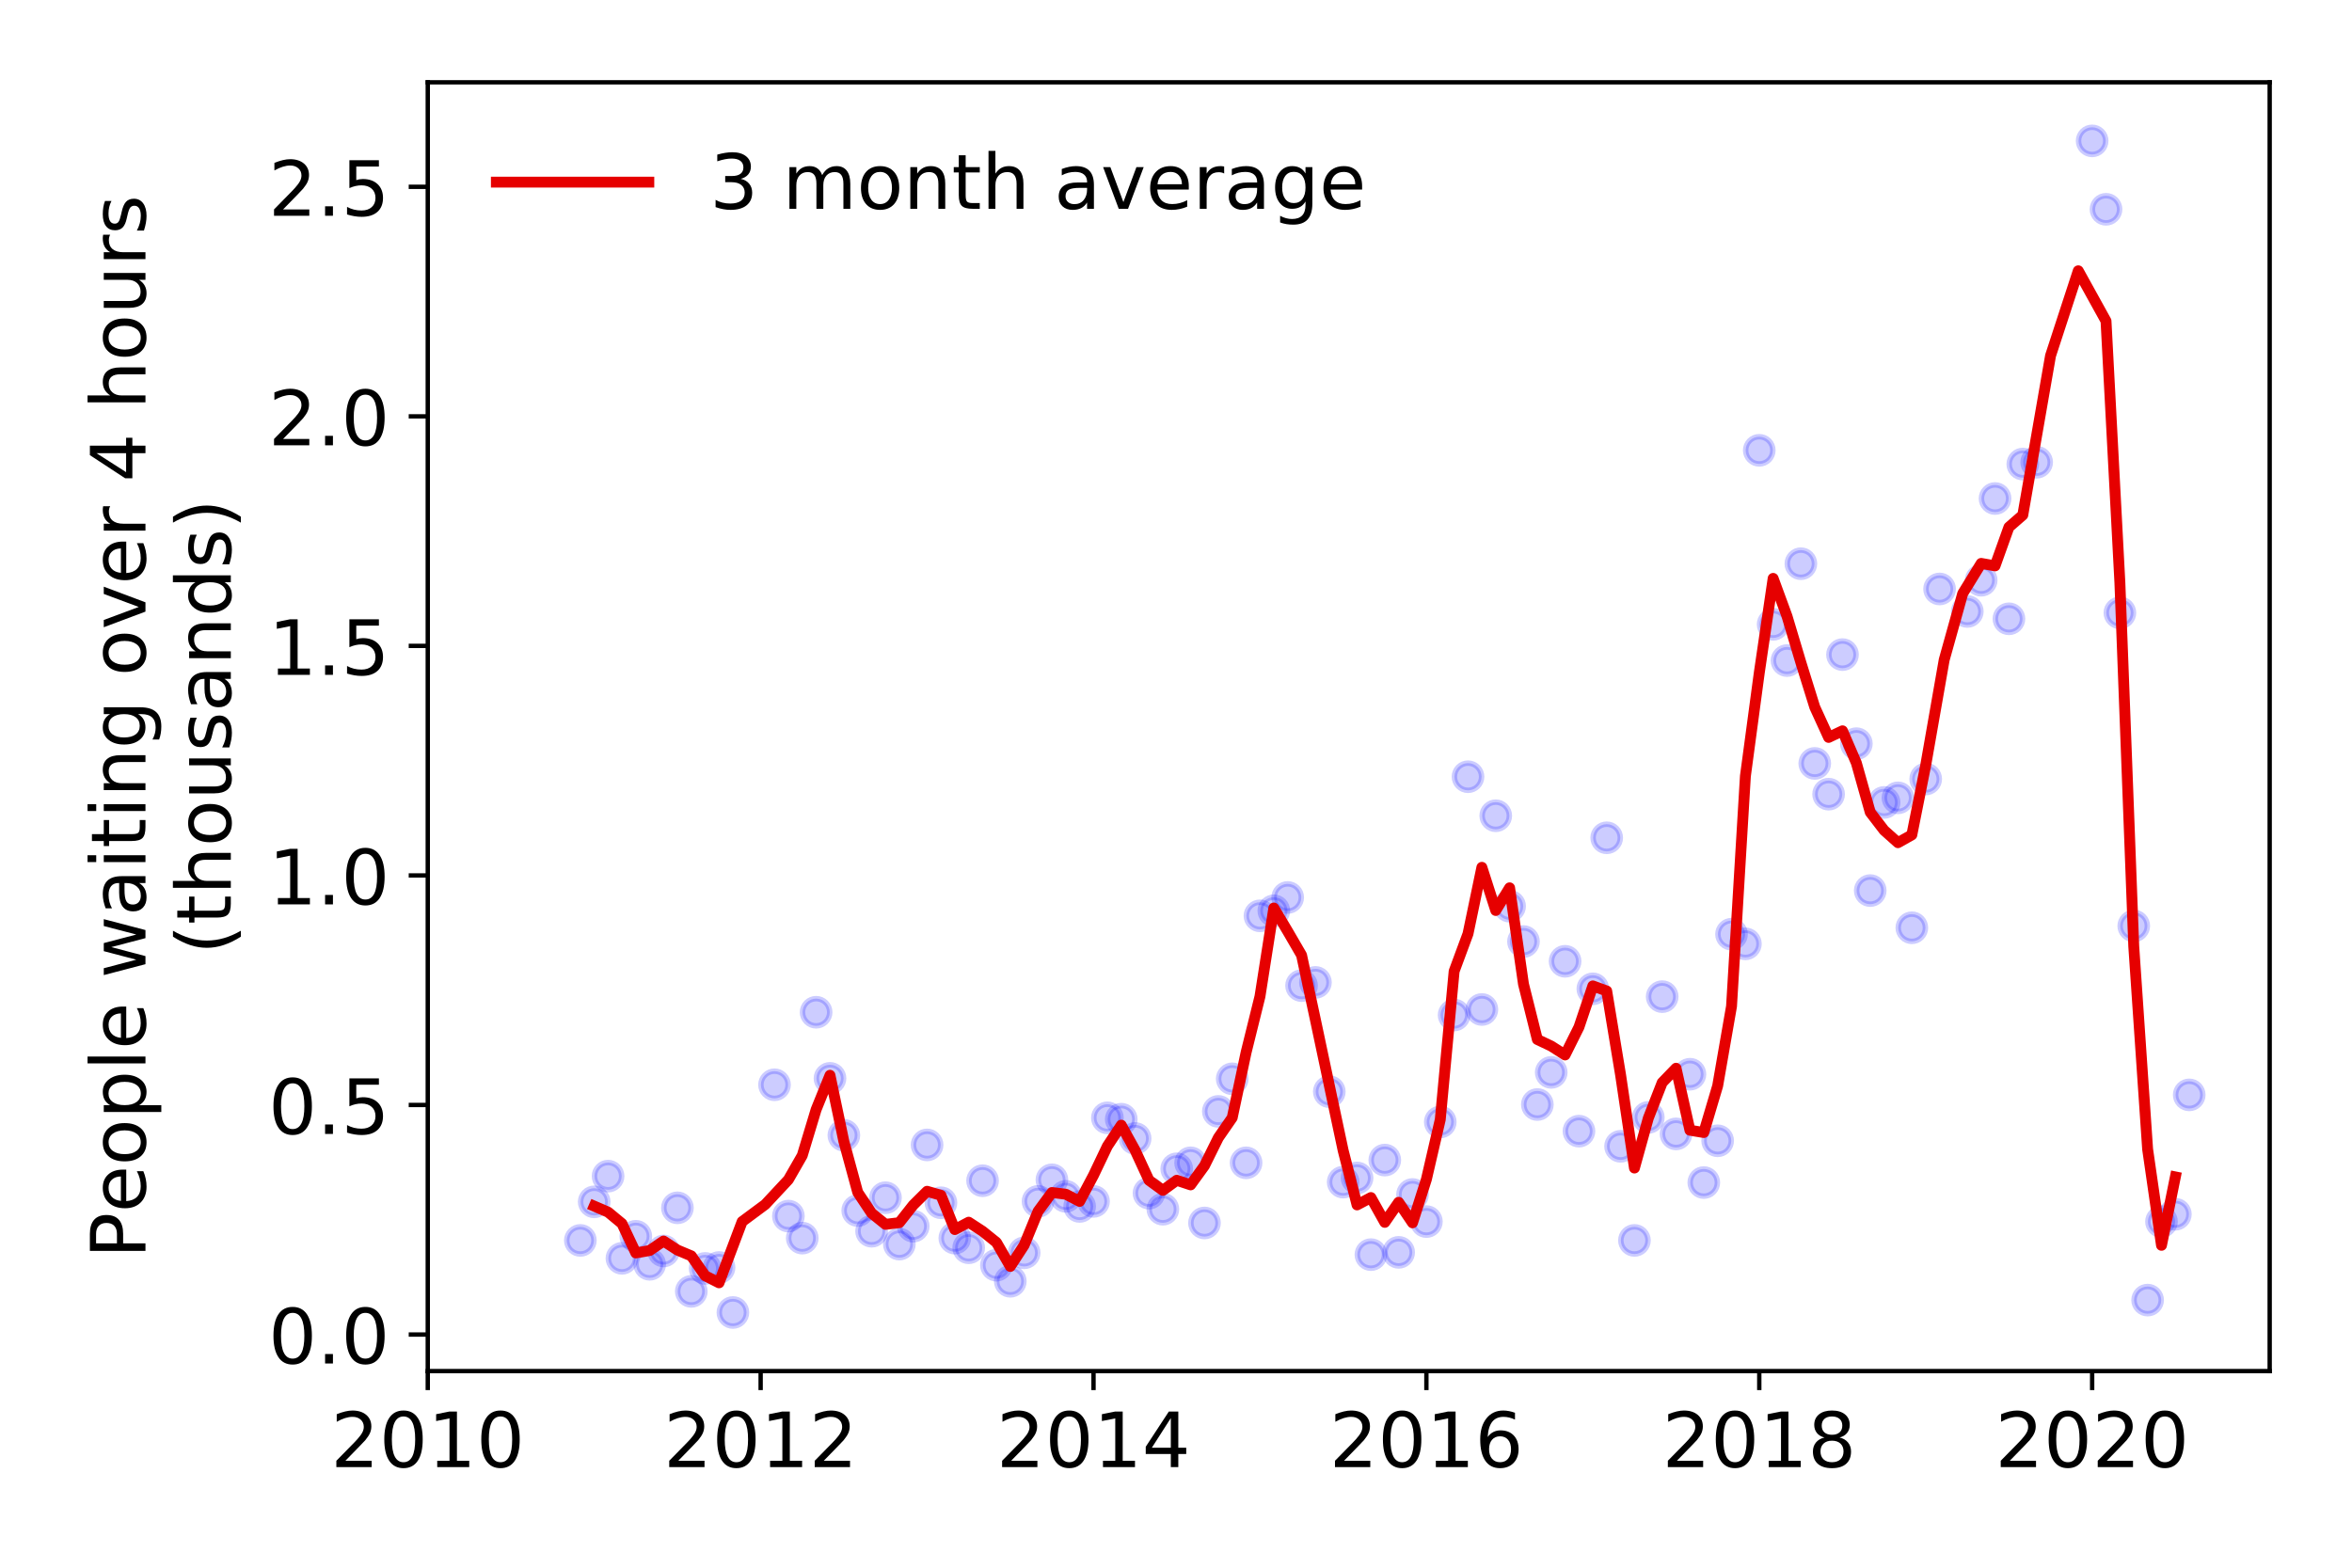 <?xml version="1.0" encoding="utf-8" standalone="no"?>
<!DOCTYPE svg PUBLIC "-//W3C//DTD SVG 1.1//EN"
  "http://www.w3.org/Graphics/SVG/1.1/DTD/svg11.dtd">
<!-- Created with matplotlib (https://matplotlib.org/) -->
<svg height="288pt" version="1.1" viewBox="0 0 432 288" width="432pt" xmlns="http://www.w3.org/2000/svg" xmlns:xlink="http://www.w3.org/1999/xlink">
 <defs>
  <style type="text/css">
*{stroke-linecap:butt;stroke-linejoin:round;}
  </style>
 </defs>
 <g id="figure_1">
  <g id="patch_1">
   <path d="M 0 288 
L 432 288 
L 432 0 
L 0 0 
z
" style="fill:#ffffff;"/>
  </g>
  <g id="axes_1">
   <g id="patch_2">
    <path d="M 78.57 251.88 
L 416.88 251.88 
L 416.88 15.12 
L 78.57 15.12 
z
" style="fill:#ffffff;"/>
   </g>
   <g id="matplotlib.axis_1">
    <g id="xtick_1">
     <g id="line2d_1">
      <defs>
       <path d="M 0 0 
L 0 3.5 
" id="ma81488c2a4" style="stroke:#000000;stroke-width:0.8;"/>
      </defs>
      <g>
       <use style="stroke:#000000;stroke-width:0.8;" x="78.57" xlink:href="#ma81488c2a4" y="251.88"/>
      </g>
     </g>
     <g id="text_1">
      <!-- 2010 -->
      <defs>
       <path d="M 19.188 8.297 
L 53.609 8.297 
L 53.609 0 
L 7.328 0 
L 7.328 8.297 
Q 12.938 14.109 22.625 23.891 
Q 32.328 33.688 34.812 36.531 
Q 39.547 41.844 41.422 45.531 
Q 43.312 49.219 43.312 52.781 
Q 43.312 58.594 39.234 62.25 
Q 35.156 65.922 28.609 65.922 
Q 23.969 65.922 18.812 64.312 
Q 13.672 62.703 7.812 59.422 
L 7.812 69.391 
Q 13.766 71.781 18.938 73 
Q 24.125 74.219 28.422 74.219 
Q 39.75 74.219 46.484 68.547 
Q 53.219 62.891 53.219 53.422 
Q 53.219 48.922 51.531 44.891 
Q 49.859 40.875 45.406 35.406 
Q 44.188 33.984 37.641 27.219 
Q 31.109 20.453 19.188 8.297 
z
" id="DejaVuSans-50"/>
       <path d="M 31.781 66.406 
Q 24.172 66.406 20.328 58.906 
Q 16.5 51.422 16.5 36.375 
Q 16.5 21.391 20.328 13.891 
Q 24.172 6.391 31.781 6.391 
Q 39.453 6.391 43.281 13.891 
Q 47.125 21.391 47.125 36.375 
Q 47.125 51.422 43.281 58.906 
Q 39.453 66.406 31.781 66.406 
z
M 31.781 74.219 
Q 44.047 74.219 50.516 64.516 
Q 56.984 54.828 56.984 36.375 
Q 56.984 17.969 50.516 8.266 
Q 44.047 -1.422 31.781 -1.422 
Q 19.531 -1.422 13.062 8.266 
Q 6.594 17.969 6.594 36.375 
Q 6.594 54.828 13.062 64.516 
Q 19.531 74.219 31.781 74.219 
z
" id="DejaVuSans-48"/>
       <path d="M 12.406 8.297 
L 28.516 8.297 
L 28.516 63.922 
L 10.984 60.406 
L 10.984 69.391 
L 28.422 72.906 
L 38.281 72.906 
L 38.281 8.297 
L 54.391 8.297 
L 54.391 0 
L 12.406 0 
z
" id="DejaVuSans-49"/>
      </defs>
      <g transform="translate(60.755 269.518)scale(0.14 -0.14)">
       <use xlink:href="#DejaVuSans-50"/>
       <use x="63.623" xlink:href="#DejaVuSans-48"/>
       <use x="127.246" xlink:href="#DejaVuSans-49"/>
       <use x="190.869" xlink:href="#DejaVuSans-48"/>
      </g>
     </g>
    </g>
    <g id="xtick_2">
     <g id="line2d_2">
      <g>
       <use style="stroke:#000000;stroke-width:0.8;" x="139.71" xlink:href="#ma81488c2a4" y="251.88"/>
      </g>
     </g>
     <g id="text_2">
      <!-- 2012 -->
      <g transform="translate(121.895 269.518)scale(0.14 -0.14)">
       <use xlink:href="#DejaVuSans-50"/>
       <use x="63.623" xlink:href="#DejaVuSans-48"/>
       <use x="127.246" xlink:href="#DejaVuSans-49"/>
       <use x="190.869" xlink:href="#DejaVuSans-50"/>
      </g>
     </g>
    </g>
    <g id="xtick_3">
     <g id="line2d_3">
      <g>
       <use style="stroke:#000000;stroke-width:0.8;" x="200.851" xlink:href="#ma81488c2a4" y="251.88"/>
      </g>
     </g>
     <g id="text_3">
      <!-- 2014 -->
      <defs>
       <path d="M 37.797 64.312 
L 12.891 25.391 
L 37.797 25.391 
z
M 35.203 72.906 
L 47.609 72.906 
L 47.609 25.391 
L 58.016 25.391 
L 58.016 17.188 
L 47.609 17.188 
L 47.609 0 
L 37.797 0 
L 37.797 17.188 
L 4.891 17.188 
L 4.891 26.703 
z
" id="DejaVuSans-52"/>
      </defs>
      <g transform="translate(183.036 269.518)scale(0.14 -0.14)">
       <use xlink:href="#DejaVuSans-50"/>
       <use x="63.623" xlink:href="#DejaVuSans-48"/>
       <use x="127.246" xlink:href="#DejaVuSans-49"/>
       <use x="190.869" xlink:href="#DejaVuSans-52"/>
      </g>
     </g>
    </g>
    <g id="xtick_4">
     <g id="line2d_4">
      <g>
       <use style="stroke:#000000;stroke-width:0.8;" x="261.991" xlink:href="#ma81488c2a4" y="251.88"/>
      </g>
     </g>
     <g id="text_4">
      <!-- 2016 -->
      <defs>
       <path d="M 33.016 40.375 
Q 26.375 40.375 22.484 35.828 
Q 18.609 31.297 18.609 23.391 
Q 18.609 15.531 22.484 10.953 
Q 26.375 6.391 33.016 6.391 
Q 39.656 6.391 43.531 10.953 
Q 47.406 15.531 47.406 23.391 
Q 47.406 31.297 43.531 35.828 
Q 39.656 40.375 33.016 40.375 
z
M 52.594 71.297 
L 52.594 62.312 
Q 48.875 64.062 45.094 64.984 
Q 41.312 65.922 37.594 65.922 
Q 27.828 65.922 22.672 59.328 
Q 17.531 52.734 16.797 39.406 
Q 19.672 43.656 24.016 45.922 
Q 28.375 48.188 33.594 48.188 
Q 44.578 48.188 50.953 41.516 
Q 57.328 34.859 57.328 23.391 
Q 57.328 12.156 50.688 5.359 
Q 44.047 -1.422 33.016 -1.422 
Q 20.359 -1.422 13.672 8.266 
Q 6.984 17.969 6.984 36.375 
Q 6.984 53.656 15.188 63.938 
Q 23.391 74.219 37.203 74.219 
Q 40.922 74.219 44.703 73.484 
Q 48.484 72.75 52.594 71.297 
z
" id="DejaVuSans-54"/>
      </defs>
      <g transform="translate(244.176 269.518)scale(0.14 -0.14)">
       <use xlink:href="#DejaVuSans-50"/>
       <use x="63.623" xlink:href="#DejaVuSans-48"/>
       <use x="127.246" xlink:href="#DejaVuSans-49"/>
       <use x="190.869" xlink:href="#DejaVuSans-54"/>
      </g>
     </g>
    </g>
    <g id="xtick_5">
     <g id="line2d_5">
      <g>
       <use style="stroke:#000000;stroke-width:0.8;" x="323.131" xlink:href="#ma81488c2a4" y="251.88"/>
      </g>
     </g>
     <g id="text_5">
      <!-- 2018 -->
      <defs>
       <path d="M 31.781 34.625 
Q 24.75 34.625 20.719 30.859 
Q 16.703 27.094 16.703 20.516 
Q 16.703 13.922 20.719 10.156 
Q 24.75 6.391 31.781 6.391 
Q 38.812 6.391 42.859 10.172 
Q 46.922 13.969 46.922 20.516 
Q 46.922 27.094 42.891 30.859 
Q 38.875 34.625 31.781 34.625 
z
M 21.922 38.812 
Q 15.578 40.375 12.031 44.719 
Q 8.5 49.078 8.5 55.328 
Q 8.5 64.062 14.719 69.141 
Q 20.953 74.219 31.781 74.219 
Q 42.672 74.219 48.875 69.141 
Q 55.078 64.062 55.078 55.328 
Q 55.078 49.078 51.531 44.719 
Q 48 40.375 41.703 38.812 
Q 48.828 37.156 52.797 32.312 
Q 56.781 27.484 56.781 20.516 
Q 56.781 9.906 50.312 4.234 
Q 43.844 -1.422 31.781 -1.422 
Q 19.734 -1.422 13.25 4.234 
Q 6.781 9.906 6.781 20.516 
Q 6.781 27.484 10.781 32.312 
Q 14.797 37.156 21.922 38.812 
z
M 18.312 54.391 
Q 18.312 48.734 21.844 45.562 
Q 25.391 42.391 31.781 42.391 
Q 38.141 42.391 41.719 45.562 
Q 45.312 48.734 45.312 54.391 
Q 45.312 60.062 41.719 63.234 
Q 38.141 66.406 31.781 66.406 
Q 25.391 66.406 21.844 63.234 
Q 18.312 60.062 18.312 54.391 
z
" id="DejaVuSans-56"/>
      </defs>
      <g transform="translate(305.316 269.518)scale(0.14 -0.14)">
       <use xlink:href="#DejaVuSans-50"/>
       <use x="63.623" xlink:href="#DejaVuSans-48"/>
       <use x="127.246" xlink:href="#DejaVuSans-49"/>
       <use x="190.869" xlink:href="#DejaVuSans-56"/>
      </g>
     </g>
    </g>
    <g id="xtick_6">
     <g id="line2d_6">
      <g>
       <use style="stroke:#000000;stroke-width:0.8;" x="384.272" xlink:href="#ma81488c2a4" y="251.88"/>
      </g>
     </g>
     <g id="text_6">
      <!-- 2020 -->
      <g transform="translate(366.457 269.518)scale(0.14 -0.14)">
       <use xlink:href="#DejaVuSans-50"/>
       <use x="63.623" xlink:href="#DejaVuSans-48"/>
       <use x="127.246" xlink:href="#DejaVuSans-50"/>
       <use x="190.869" xlink:href="#DejaVuSans-48"/>
      </g>
     </g>
    </g>
   </g>
   <g id="matplotlib.axis_2">
    <g id="ytick_1">
     <g id="line2d_7">
      <defs>
       <path d="M 0 0 
L -3.5 0 
" id="mdd8815404e" style="stroke:#000000;stroke-width:0.8;"/>
      </defs>
      <g>
       <use style="stroke:#000000;stroke-width:0.8;" x="78.57" xlink:href="#mdd8815404e" y="245.167"/>
      </g>
     </g>
     <g id="text_7">
      <!-- 0.0 -->
      <defs>
       <path d="M 10.688 12.406 
L 21 12.406 
L 21 0 
L 10.688 0 
z
" id="DejaVuSans-46"/>
      </defs>
      <g transform="translate(49.306 250.485)scale(0.14 -0.14)">
       <use xlink:href="#DejaVuSans-48"/>
       <use x="63.623" xlink:href="#DejaVuSans-46"/>
       <use x="95.41" xlink:href="#DejaVuSans-48"/>
      </g>
     </g>
    </g>
    <g id="ytick_2">
     <g id="line2d_8">
      <g>
       <use style="stroke:#000000;stroke-width:0.8;" x="78.57" xlink:href="#mdd8815404e" y="202.996"/>
      </g>
     </g>
     <g id="text_8">
      <!-- 0.5 -->
      <defs>
       <path d="M 10.797 72.906 
L 49.516 72.906 
L 49.516 64.594 
L 19.828 64.594 
L 19.828 46.734 
Q 21.969 47.469 24.109 47.828 
Q 26.266 48.188 28.422 48.188 
Q 40.625 48.188 47.75 41.5 
Q 54.891 34.812 54.891 23.391 
Q 54.891 11.625 47.562 5.094 
Q 40.234 -1.422 26.906 -1.422 
Q 22.312 -1.422 17.547 -0.641 
Q 12.797 0.141 7.719 1.703 
L 7.719 11.625 
Q 12.109 9.234 16.797 8.062 
Q 21.484 6.891 26.703 6.891 
Q 35.156 6.891 40.078 11.328 
Q 45.016 15.766 45.016 23.391 
Q 45.016 31 40.078 35.438 
Q 35.156 39.891 26.703 39.891 
Q 22.75 39.891 18.812 39.016 
Q 14.891 38.141 10.797 36.281 
z
" id="DejaVuSans-53"/>
      </defs>
      <g transform="translate(49.306 208.315)scale(0.14 -0.14)">
       <use xlink:href="#DejaVuSans-48"/>
       <use x="63.623" xlink:href="#DejaVuSans-46"/>
       <use x="95.41" xlink:href="#DejaVuSans-53"/>
      </g>
     </g>
    </g>
    <g id="ytick_3">
     <g id="line2d_9">
      <g>
       <use style="stroke:#000000;stroke-width:0.8;" x="78.57" xlink:href="#mdd8815404e" y="160.826"/>
      </g>
     </g>
     <g id="text_9">
      <!-- 1.0 -->
      <g transform="translate(49.306 166.145)scale(0.14 -0.14)">
       <use xlink:href="#DejaVuSans-49"/>
       <use x="63.623" xlink:href="#DejaVuSans-46"/>
       <use x="95.41" xlink:href="#DejaVuSans-48"/>
      </g>
     </g>
    </g>
    <g id="ytick_4">
     <g id="line2d_10">
      <g>
       <use style="stroke:#000000;stroke-width:0.8;" x="78.57" xlink:href="#mdd8815404e" y="118.656"/>
      </g>
     </g>
     <g id="text_10">
      <!-- 1.5 -->
      <g transform="translate(49.306 123.975)scale(0.14 -0.14)">
       <use xlink:href="#DejaVuSans-49"/>
       <use x="63.623" xlink:href="#DejaVuSans-46"/>
       <use x="95.41" xlink:href="#DejaVuSans-53"/>
      </g>
     </g>
    </g>
    <g id="ytick_5">
     <g id="line2d_11">
      <g>
       <use style="stroke:#000000;stroke-width:0.8;" x="78.57" xlink:href="#mdd8815404e" y="76.486"/>
      </g>
     </g>
     <g id="text_11">
      <!-- 2.0 -->
      <g transform="translate(49.306 81.805)scale(0.14 -0.14)">
       <use xlink:href="#DejaVuSans-50"/>
       <use x="63.623" xlink:href="#DejaVuSans-46"/>
       <use x="95.41" xlink:href="#DejaVuSans-48"/>
      </g>
     </g>
    </g>
    <g id="ytick_6">
     <g id="line2d_12">
      <g>
       <use style="stroke:#000000;stroke-width:0.8;" x="78.57" xlink:href="#mdd8815404e" y="34.316"/>
      </g>
     </g>
     <g id="text_12">
      <!-- 2.5 -->
      <g transform="translate(49.306 39.635)scale(0.14 -0.14)">
       <use xlink:href="#DejaVuSans-50"/>
       <use x="63.623" xlink:href="#DejaVuSans-46"/>
       <use x="95.41" xlink:href="#DejaVuSans-53"/>
      </g>
     </g>
    </g>
    <g id="text_13">
     <!-- People waiting over 4 hours -->
     <defs>
      <path d="M 19.672 64.797 
L 19.672 37.406 
L 32.078 37.406 
Q 38.969 37.406 42.719 40.969 
Q 46.484 44.531 46.484 51.125 
Q 46.484 57.672 42.719 61.234 
Q 38.969 64.797 32.078 64.797 
z
M 9.812 72.906 
L 32.078 72.906 
Q 44.344 72.906 50.609 67.359 
Q 56.891 61.812 56.891 51.125 
Q 56.891 40.328 50.609 34.812 
Q 44.344 29.297 32.078 29.297 
L 19.672 29.297 
L 19.672 0 
L 9.812 0 
z
" id="DejaVuSans-80"/>
      <path d="M 56.203 29.594 
L 56.203 25.203 
L 14.891 25.203 
Q 15.484 15.922 20.484 11.062 
Q 25.484 6.203 34.422 6.203 
Q 39.594 6.203 44.453 7.469 
Q 49.312 8.734 54.109 11.281 
L 54.109 2.781 
Q 49.266 0.734 44.188 -0.344 
Q 39.109 -1.422 33.891 -1.422 
Q 20.797 -1.422 13.156 6.188 
Q 5.516 13.812 5.516 26.812 
Q 5.516 40.234 12.766 48.109 
Q 20.016 56 32.328 56 
Q 43.359 56 49.781 48.891 
Q 56.203 41.797 56.203 29.594 
z
M 47.219 32.234 
Q 47.125 39.594 43.094 43.984 
Q 39.062 48.391 32.422 48.391 
Q 24.906 48.391 20.391 44.141 
Q 15.875 39.891 15.188 32.172 
z
" id="DejaVuSans-101"/>
      <path d="M 30.609 48.391 
Q 23.391 48.391 19.188 42.75 
Q 14.984 37.109 14.984 27.297 
Q 14.984 17.484 19.156 11.844 
Q 23.344 6.203 30.609 6.203 
Q 37.797 6.203 41.984 11.859 
Q 46.188 17.531 46.188 27.297 
Q 46.188 37.016 41.984 42.703 
Q 37.797 48.391 30.609 48.391 
z
M 30.609 56 
Q 42.328 56 49.016 48.375 
Q 55.719 40.766 55.719 27.297 
Q 55.719 13.875 49.016 6.219 
Q 42.328 -1.422 30.609 -1.422 
Q 18.844 -1.422 12.172 6.219 
Q 5.516 13.875 5.516 27.297 
Q 5.516 40.766 12.172 48.375 
Q 18.844 56 30.609 56 
z
" id="DejaVuSans-111"/>
      <path d="M 18.109 8.203 
L 18.109 -20.797 
L 9.078 -20.797 
L 9.078 54.688 
L 18.109 54.688 
L 18.109 46.391 
Q 20.953 51.266 25.266 53.625 
Q 29.594 56 35.594 56 
Q 45.562 56 51.781 48.094 
Q 58.016 40.188 58.016 27.297 
Q 58.016 14.406 51.781 6.484 
Q 45.562 -1.422 35.594 -1.422 
Q 29.594 -1.422 25.266 0.953 
Q 20.953 3.328 18.109 8.203 
z
M 48.688 27.297 
Q 48.688 37.203 44.609 42.844 
Q 40.531 48.484 33.406 48.484 
Q 26.266 48.484 22.188 42.844 
Q 18.109 37.203 18.109 27.297 
Q 18.109 17.391 22.188 11.75 
Q 26.266 6.109 33.406 6.109 
Q 40.531 6.109 44.609 11.75 
Q 48.688 17.391 48.688 27.297 
z
" id="DejaVuSans-112"/>
      <path d="M 9.422 75.984 
L 18.406 75.984 
L 18.406 0 
L 9.422 0 
z
" id="DejaVuSans-108"/>
      <path id="DejaVuSans-32"/>
      <path d="M 4.203 54.688 
L 13.188 54.688 
L 24.422 12.016 
L 35.594 54.688 
L 46.188 54.688 
L 57.422 12.016 
L 68.609 54.688 
L 77.594 54.688 
L 63.281 0 
L 52.688 0 
L 40.922 44.828 
L 29.109 0 
L 18.5 0 
z
" id="DejaVuSans-119"/>
      <path d="M 34.281 27.484 
Q 23.391 27.484 19.188 25 
Q 14.984 22.516 14.984 16.5 
Q 14.984 11.719 18.141 8.906 
Q 21.297 6.109 26.703 6.109 
Q 34.188 6.109 38.703 11.406 
Q 43.219 16.703 43.219 25.484 
L 43.219 27.484 
z
M 52.203 31.203 
L 52.203 0 
L 43.219 0 
L 43.219 8.297 
Q 40.141 3.328 35.547 0.953 
Q 30.953 -1.422 24.312 -1.422 
Q 15.922 -1.422 10.953 3.297 
Q 6 8.016 6 15.922 
Q 6 25.141 12.172 29.828 
Q 18.359 34.516 30.609 34.516 
L 43.219 34.516 
L 43.219 35.406 
Q 43.219 41.609 39.141 45 
Q 35.062 48.391 27.688 48.391 
Q 23 48.391 18.547 47.266 
Q 14.109 46.141 10.016 43.891 
L 10.016 52.203 
Q 14.938 54.109 19.578 55.047 
Q 24.219 56 28.609 56 
Q 40.484 56 46.344 49.844 
Q 52.203 43.703 52.203 31.203 
z
" id="DejaVuSans-97"/>
      <path d="M 9.422 54.688 
L 18.406 54.688 
L 18.406 0 
L 9.422 0 
z
M 9.422 75.984 
L 18.406 75.984 
L 18.406 64.594 
L 9.422 64.594 
z
" id="DejaVuSans-105"/>
      <path d="M 18.312 70.219 
L 18.312 54.688 
L 36.812 54.688 
L 36.812 47.703 
L 18.312 47.703 
L 18.312 18.016 
Q 18.312 11.328 20.141 9.422 
Q 21.969 7.516 27.594 7.516 
L 36.812 7.516 
L 36.812 0 
L 27.594 0 
Q 17.188 0 13.234 3.875 
Q 9.281 7.766 9.281 18.016 
L 9.281 47.703 
L 2.688 47.703 
L 2.688 54.688 
L 9.281 54.688 
L 9.281 70.219 
z
" id="DejaVuSans-116"/>
      <path d="M 54.891 33.016 
L 54.891 0 
L 45.906 0 
L 45.906 32.719 
Q 45.906 40.484 42.875 44.328 
Q 39.844 48.188 33.797 48.188 
Q 26.516 48.188 22.312 43.547 
Q 18.109 38.922 18.109 30.906 
L 18.109 0 
L 9.078 0 
L 9.078 54.688 
L 18.109 54.688 
L 18.109 46.188 
Q 21.344 51.125 25.703 53.562 
Q 30.078 56 35.797 56 
Q 45.219 56 50.047 50.172 
Q 54.891 44.344 54.891 33.016 
z
" id="DejaVuSans-110"/>
      <path d="M 45.406 27.984 
Q 45.406 37.75 41.375 43.109 
Q 37.359 48.484 30.078 48.484 
Q 22.859 48.484 18.828 43.109 
Q 14.797 37.75 14.797 27.984 
Q 14.797 18.266 18.828 12.891 
Q 22.859 7.516 30.078 7.516 
Q 37.359 7.516 41.375 12.891 
Q 45.406 18.266 45.406 27.984 
z
M 54.391 6.781 
Q 54.391 -7.172 48.188 -13.984 
Q 42 -20.797 29.203 -20.797 
Q 24.469 -20.797 20.266 -20.094 
Q 16.062 -19.391 12.109 -17.922 
L 12.109 -9.188 
Q 16.062 -11.328 19.922 -12.344 
Q 23.781 -13.375 27.781 -13.375 
Q 36.625 -13.375 41.016 -8.766 
Q 45.406 -4.156 45.406 5.172 
L 45.406 9.625 
Q 42.625 4.781 38.281 2.391 
Q 33.938 0 27.875 0 
Q 17.828 0 11.672 7.656 
Q 5.516 15.328 5.516 27.984 
Q 5.516 40.672 11.672 48.328 
Q 17.828 56 27.875 56 
Q 33.938 56 38.281 53.609 
Q 42.625 51.219 45.406 46.391 
L 45.406 54.688 
L 54.391 54.688 
z
" id="DejaVuSans-103"/>
      <path d="M 2.984 54.688 
L 12.5 54.688 
L 29.594 8.797 
L 46.688 54.688 
L 56.203 54.688 
L 35.688 0 
L 23.484 0 
z
" id="DejaVuSans-118"/>
      <path d="M 41.109 46.297 
Q 39.594 47.172 37.812 47.578 
Q 36.031 48 33.891 48 
Q 26.266 48 22.188 43.047 
Q 18.109 38.094 18.109 28.812 
L 18.109 0 
L 9.078 0 
L 9.078 54.688 
L 18.109 54.688 
L 18.109 46.188 
Q 20.953 51.172 25.484 53.578 
Q 30.031 56 36.531 56 
Q 37.453 56 38.578 55.875 
Q 39.703 55.766 41.062 55.516 
z
" id="DejaVuSans-114"/>
      <path d="M 54.891 33.016 
L 54.891 0 
L 45.906 0 
L 45.906 32.719 
Q 45.906 40.484 42.875 44.328 
Q 39.844 48.188 33.797 48.188 
Q 26.516 48.188 22.312 43.547 
Q 18.109 38.922 18.109 30.906 
L 18.109 0 
L 9.078 0 
L 9.078 75.984 
L 18.109 75.984 
L 18.109 46.188 
Q 21.344 51.125 25.703 53.562 
Q 30.078 56 35.797 56 
Q 45.219 56 50.047 50.172 
Q 54.891 44.344 54.891 33.016 
z
" id="DejaVuSans-104"/>
      <path d="M 8.5 21.578 
L 8.5 54.688 
L 17.484 54.688 
L 17.484 21.922 
Q 17.484 14.156 20.5 10.266 
Q 23.531 6.391 29.594 6.391 
Q 36.859 6.391 41.078 11.031 
Q 45.312 15.672 45.312 23.688 
L 45.312 54.688 
L 54.297 54.688 
L 54.297 0 
L 45.312 0 
L 45.312 8.406 
Q 42.047 3.422 37.719 1 
Q 33.406 -1.422 27.688 -1.422 
Q 18.266 -1.422 13.375 4.438 
Q 8.5 10.297 8.5 21.578 
z
M 31.109 56 
z
" id="DejaVuSans-117"/>
      <path d="M 44.281 53.078 
L 44.281 44.578 
Q 40.484 46.531 36.375 47.5 
Q 32.281 48.484 27.875 48.484 
Q 21.188 48.484 17.844 46.438 
Q 14.5 44.391 14.5 40.281 
Q 14.5 37.156 16.891 35.375 
Q 19.281 33.594 26.516 31.984 
L 29.594 31.297 
Q 39.156 29.25 43.188 25.516 
Q 47.219 21.781 47.219 15.094 
Q 47.219 7.469 41.188 3.016 
Q 35.156 -1.422 24.609 -1.422 
Q 20.219 -1.422 15.453 -0.562 
Q 10.688 0.297 5.422 2 
L 5.422 11.281 
Q 10.406 8.688 15.234 7.391 
Q 20.062 6.109 24.812 6.109 
Q 31.156 6.109 34.562 8.281 
Q 37.984 10.453 37.984 14.406 
Q 37.984 18.062 35.516 20.016 
Q 33.062 21.969 24.703 23.781 
L 21.578 24.516 
Q 13.234 26.266 9.516 29.906 
Q 5.812 33.547 5.812 39.891 
Q 5.812 47.609 11.281 51.797 
Q 16.75 56 26.812 56 
Q 31.781 56 36.172 55.266 
Q 40.578 54.547 44.281 53.078 
z
" id="DejaVuSans-115"/>
     </defs>
     <g transform="translate(26.717 231.175)rotate(-90)scale(0.14 -0.14)">
      <use xlink:href="#DejaVuSans-80"/>
      <use x="60.256" xlink:href="#DejaVuSans-101"/>
      <use x="121.779" xlink:href="#DejaVuSans-111"/>
      <use x="182.961" xlink:href="#DejaVuSans-112"/>
      <use x="246.438" xlink:href="#DejaVuSans-108"/>
      <use x="274.221" xlink:href="#DejaVuSans-101"/>
      <use x="335.744" xlink:href="#DejaVuSans-32"/>
      <use x="367.531" xlink:href="#DejaVuSans-119"/>
      <use x="449.318" xlink:href="#DejaVuSans-97"/>
      <use x="510.598" xlink:href="#DejaVuSans-105"/>
      <use x="538.381" xlink:href="#DejaVuSans-116"/>
      <use x="577.59" xlink:href="#DejaVuSans-105"/>
      <use x="605.373" xlink:href="#DejaVuSans-110"/>
      <use x="668.752" xlink:href="#DejaVuSans-103"/>
      <use x="732.229" xlink:href="#DejaVuSans-32"/>
      <use x="764.016" xlink:href="#DejaVuSans-111"/>
      <use x="825.197" xlink:href="#DejaVuSans-118"/>
      <use x="884.377" xlink:href="#DejaVuSans-101"/>
      <use x="945.9" xlink:href="#DejaVuSans-114"/>
      <use x="987.014" xlink:href="#DejaVuSans-32"/>
      <use x="1018.801" xlink:href="#DejaVuSans-52"/>
      <use x="1082.424" xlink:href="#DejaVuSans-32"/>
      <use x="1114.211" xlink:href="#DejaVuSans-104"/>
      <use x="1177.59" xlink:href="#DejaVuSans-111"/>
      <use x="1238.771" xlink:href="#DejaVuSans-117"/>
      <use x="1302.15" xlink:href="#DejaVuSans-114"/>
      <use x="1343.264" xlink:href="#DejaVuSans-115"/>
     </g>
     <!-- (thousands) -->
     <defs>
      <path d="M 31 75.875 
Q 24.469 64.656 21.281 53.656 
Q 18.109 42.672 18.109 31.391 
Q 18.109 20.125 21.312 9.062 
Q 24.516 -2 31 -13.188 
L 23.188 -13.188 
Q 15.875 -1.703 12.234 9.375 
Q 8.594 20.453 8.594 31.391 
Q 8.594 42.281 12.203 53.312 
Q 15.828 64.359 23.188 75.875 
z
" id="DejaVuSans-40"/>
      <path d="M 45.406 46.391 
L 45.406 75.984 
L 54.391 75.984 
L 54.391 0 
L 45.406 0 
L 45.406 8.203 
Q 42.578 3.328 38.25 0.953 
Q 33.938 -1.422 27.875 -1.422 
Q 17.969 -1.422 11.734 6.484 
Q 5.516 14.406 5.516 27.297 
Q 5.516 40.188 11.734 48.094 
Q 17.969 56 27.875 56 
Q 33.938 56 38.25 53.625 
Q 42.578 51.266 45.406 46.391 
z
M 14.797 27.297 
Q 14.797 17.391 18.875 11.75 
Q 22.953 6.109 30.078 6.109 
Q 37.203 6.109 41.297 11.75 
Q 45.406 17.391 45.406 27.297 
Q 45.406 37.203 41.297 42.844 
Q 37.203 48.484 30.078 48.484 
Q 22.953 48.484 18.875 42.844 
Q 14.797 37.203 14.797 27.297 
z
" id="DejaVuSans-100"/>
      <path d="M 8.016 75.875 
L 15.828 75.875 
Q 23.141 64.359 26.781 53.312 
Q 30.422 42.281 30.422 31.391 
Q 30.422 20.453 26.781 9.375 
Q 23.141 -1.703 15.828 -13.188 
L 8.016 -13.188 
Q 14.5 -2 17.703 9.062 
Q 20.906 20.125 20.906 31.391 
Q 20.906 42.672 17.703 53.656 
Q 14.5 64.656 8.016 75.875 
z
" id="DejaVuSans-41"/>
     </defs>
     <g transform="translate(42.394 175.325)rotate(-90)scale(0.14 -0.14)">
      <use xlink:href="#DejaVuSans-40"/>
      <use x="39.014" xlink:href="#DejaVuSans-116"/>
      <use x="78.223" xlink:href="#DejaVuSans-104"/>
      <use x="141.602" xlink:href="#DejaVuSans-111"/>
      <use x="202.783" xlink:href="#DejaVuSans-117"/>
      <use x="266.162" xlink:href="#DejaVuSans-115"/>
      <use x="318.262" xlink:href="#DejaVuSans-97"/>
      <use x="379.541" xlink:href="#DejaVuSans-110"/>
      <use x="442.92" xlink:href="#DejaVuSans-100"/>
      <use x="506.396" xlink:href="#DejaVuSans-115"/>
      <use x="558.496" xlink:href="#DejaVuSans-41"/>
     </g>
    </g>
   </g>
   <g id="line2d_13">
    <defs>
     <path d="M 0 2.5 
C 0.663 2.5 1.299 2.237 1.768 1.768 
C 2.237 1.299 2.5 0.663 2.5 0 
C 2.5 -0.663 2.237 -1.299 1.768 -1.768 
C 1.299 -2.237 0.663 -2.5 0 -2.5 
C -0.663 -2.5 -1.299 -2.237 -1.768 -1.768 
C -2.237 -1.299 -2.5 -0.663 -2.5 0 
C -2.5 0.663 -2.237 1.299 -1.768 1.768 
C -1.299 2.237 -0.663 2.5 0 2.5 
z
" id="m97d443f2f9" style="stroke:#0000ff;stroke-opacity:0.2;"/>
    </defs>
    <g clip-path="url(#pca69adaea6)">
     <use style="fill:#0000ff;fill-opacity:0.2;stroke:#0000ff;stroke-opacity:0.2;" x="402.104" xlink:href="#m97d443f2f9" y="201.141"/>
     <use style="fill:#0000ff;fill-opacity:0.2;stroke:#0000ff;stroke-opacity:0.2;" x="399.557" xlink:href="#m97d443f2f9" y="223.069"/>
     <use style="fill:#0000ff;fill-opacity:0.2;stroke:#0000ff;stroke-opacity:0.2;" x="397.009" xlink:href="#m97d443f2f9" y="224.419"/>
     <use style="fill:#0000ff;fill-opacity:0.2;stroke:#0000ff;stroke-opacity:0.2;" x="394.462" xlink:href="#m97d443f2f9" y="238.841"/>
     <use style="fill:#0000ff;fill-opacity:0.2;stroke:#0000ff;stroke-opacity:0.2;" x="391.914" xlink:href="#m97d443f2f9" y="170.104"/>
     <use style="fill:#0000ff;fill-opacity:0.2;stroke:#0000ff;stroke-opacity:0.2;" x="389.367" xlink:href="#m97d443f2f9" y="112.584"/>
     <use style="fill:#0000ff;fill-opacity:0.2;stroke:#0000ff;stroke-opacity:0.2;" x="386.819" xlink:href="#m97d443f2f9" y="38.449"/>
     <use style="fill:#0000ff;fill-opacity:0.2;stroke:#0000ff;stroke-opacity:0.2;" x="384.272" xlink:href="#m97d443f2f9" y="25.882"/>
     <use style="fill:#0000ff;fill-opacity:0.2;stroke:#0000ff;stroke-opacity:0.2;" x="374.082" xlink:href="#m97d443f2f9" y="84.92"/>
     <use style="fill:#0000ff;fill-opacity:0.2;stroke:#0000ff;stroke-opacity:0.2;" x="371.534" xlink:href="#m97d443f2f9" y="85.257"/>
     <use style="fill:#0000ff;fill-opacity:0.2;stroke:#0000ff;stroke-opacity:0.2;" x="368.987" xlink:href="#m97d443f2f9" y="113.68"/>
     <use style="fill:#0000ff;fill-opacity:0.2;stroke:#0000ff;stroke-opacity:0.2;" x="366.439" xlink:href="#m97d443f2f9" y="91.583"/>
     <use style="fill:#0000ff;fill-opacity:0.2;stroke:#0000ff;stroke-opacity:0.2;" x="363.892" xlink:href="#m97d443f2f9" y="106.595"/>
     <use style="fill:#0000ff;fill-opacity:0.2;stroke:#0000ff;stroke-opacity:0.2;" x="361.344" xlink:href="#m97d443f2f9" y="112.331"/>
     <use style="fill:#0000ff;fill-opacity:0.2;stroke:#0000ff;stroke-opacity:0.2;" x="356.249" xlink:href="#m97d443f2f9" y="108.198"/>
     <use style="fill:#0000ff;fill-opacity:0.2;stroke:#0000ff;stroke-opacity:0.2;" x="353.702" xlink:href="#m97d443f2f9" y="143.115"/>
     <use style="fill:#0000ff;fill-opacity:0.2;stroke:#0000ff;stroke-opacity:0.2;" x="351.154" xlink:href="#m97d443f2f9" y="170.441"/>
     <use style="fill:#0000ff;fill-opacity:0.2;stroke:#0000ff;stroke-opacity:0.2;" x="348.607" xlink:href="#m97d443f2f9" y="146.573"/>
     <use style="fill:#0000ff;fill-opacity:0.2;stroke:#0000ff;stroke-opacity:0.2;" x="346.059" xlink:href="#m97d443f2f9" y="147.416"/>
     <use style="fill:#0000ff;fill-opacity:0.2;stroke:#0000ff;stroke-opacity:0.2;" x="343.512" xlink:href="#m97d443f2f9" y="163.609"/>
     <use style="fill:#0000ff;fill-opacity:0.2;stroke:#0000ff;stroke-opacity:0.2;" x="340.964" xlink:href="#m97d443f2f9" y="136.621"/>
     <use style="fill:#0000ff;fill-opacity:0.2;stroke:#0000ff;stroke-opacity:0.2;" x="338.417" xlink:href="#m97d443f2f9" y="120.259"/>
     <use style="fill:#0000ff;fill-opacity:0.2;stroke:#0000ff;stroke-opacity:0.2;" x="335.869" xlink:href="#m97d443f2f9" y="145.898"/>
     <use style="fill:#0000ff;fill-opacity:0.2;stroke:#0000ff;stroke-opacity:0.2;" x="333.322" xlink:href="#m97d443f2f9" y="140.247"/>
     <use style="fill:#0000ff;fill-opacity:0.2;stroke:#0000ff;stroke-opacity:0.2;" x="330.774" xlink:href="#m97d443f2f9" y="103.559"/>
     <use style="fill:#0000ff;fill-opacity:0.2;stroke:#0000ff;stroke-opacity:0.2;" x="328.226" xlink:href="#m97d443f2f9" y="121.355"/>
     <use style="fill:#0000ff;fill-opacity:0.2;stroke:#0000ff;stroke-opacity:0.2;" x="325.679" xlink:href="#m97d443f2f9" y="114.692"/>
     <use style="fill:#0000ff;fill-opacity:0.2;stroke:#0000ff;stroke-opacity:0.2;" x="323.131" xlink:href="#m97d443f2f9" y="82.727"/>
     <use style="fill:#0000ff;fill-opacity:0.2;stroke:#0000ff;stroke-opacity:0.2;" x="320.584" xlink:href="#m97d443f2f9" y="173.393"/>
     <use style="fill:#0000ff;fill-opacity:0.2;stroke:#0000ff;stroke-opacity:0.2;" x="318.036" xlink:href="#m97d443f2f9" y="171.622"/>
     <use style="fill:#0000ff;fill-opacity:0.2;stroke:#0000ff;stroke-opacity:0.2;" x="315.489" xlink:href="#m97d443f2f9" y="209.575"/>
     <use style="fill:#0000ff;fill-opacity:0.2;stroke:#0000ff;stroke-opacity:0.2;" x="312.941" xlink:href="#m97d443f2f9" y="217.25"/>
     <use style="fill:#0000ff;fill-opacity:0.2;stroke:#0000ff;stroke-opacity:0.2;" x="310.394" xlink:href="#m97d443f2f9" y="197.346"/>
     <use style="fill:#0000ff;fill-opacity:0.2;stroke:#0000ff;stroke-opacity:0.2;" x="307.846" xlink:href="#m97d443f2f9" y="208.31"/>
     <use style="fill:#0000ff;fill-opacity:0.2;stroke:#0000ff;stroke-opacity:0.2;" x="305.299" xlink:href="#m97d443f2f9" y="183.092"/>
     <use style="fill:#0000ff;fill-opacity:0.2;stroke:#0000ff;stroke-opacity:0.2;" x="302.751" xlink:href="#m97d443f2f9" y="205.274"/>
     <use style="fill:#0000ff;fill-opacity:0.2;stroke:#0000ff;stroke-opacity:0.2;" x="300.204" xlink:href="#m97d443f2f9" y="227.877"/>
     <use style="fill:#0000ff;fill-opacity:0.2;stroke:#0000ff;stroke-opacity:0.2;" x="297.656" xlink:href="#m97d443f2f9" y="210.587"/>
     <use style="fill:#0000ff;fill-opacity:0.2;stroke:#0000ff;stroke-opacity:0.2;" x="295.109" xlink:href="#m97d443f2f9" y="153.91"/>
     <use style="fill:#0000ff;fill-opacity:0.2;stroke:#0000ff;stroke-opacity:0.2;" x="292.561" xlink:href="#m97d443f2f9" y="181.658"/>
     <use style="fill:#0000ff;fill-opacity:0.2;stroke:#0000ff;stroke-opacity:0.2;" x="290.014" xlink:href="#m97d443f2f9" y="207.804"/>
     <use style="fill:#0000ff;fill-opacity:0.2;stroke:#0000ff;stroke-opacity:0.2;" x="287.466" xlink:href="#m97d443f2f9" y="176.598"/>
     <use style="fill:#0000ff;fill-opacity:0.2;stroke:#0000ff;stroke-opacity:0.2;" x="284.919" xlink:href="#m97d443f2f9" y="197.008"/>
     <use style="fill:#0000ff;fill-opacity:0.2;stroke:#0000ff;stroke-opacity:0.2;" x="282.371" xlink:href="#m97d443f2f9" y="202.912"/>
     <use style="fill:#0000ff;fill-opacity:0.2;stroke:#0000ff;stroke-opacity:0.2;" x="279.824" xlink:href="#m97d443f2f9" y="172.971"/>
     <use style="fill:#0000ff;fill-opacity:0.2;stroke:#0000ff;stroke-opacity:0.2;" x="277.276" xlink:href="#m97d443f2f9" y="166.477"/>
     <use style="fill:#0000ff;fill-opacity:0.2;stroke:#0000ff;stroke-opacity:0.2;" x="274.729" xlink:href="#m97d443f2f9" y="149.862"/>
     <use style="fill:#0000ff;fill-opacity:0.2;stroke:#0000ff;stroke-opacity:0.2;" x="272.181" xlink:href="#m97d443f2f9" y="185.454"/>
     <use style="fill:#0000ff;fill-opacity:0.2;stroke:#0000ff;stroke-opacity:0.2;" x="269.634" xlink:href="#m97d443f2f9" y="142.693"/>
     <use style="fill:#0000ff;fill-opacity:0.2;stroke:#0000ff;stroke-opacity:0.2;" x="267.086" xlink:href="#m97d443f2f9" y="186.466"/>
     <use style="fill:#0000ff;fill-opacity:0.2;stroke:#0000ff;stroke-opacity:0.2;" x="264.539" xlink:href="#m97d443f2f9" y="206.117"/>
     <use style="fill:#0000ff;fill-opacity:0.2;stroke:#0000ff;stroke-opacity:0.2;" x="261.991" xlink:href="#m97d443f2f9" y="224.419"/>
     <use style="fill:#0000ff;fill-opacity:0.2;stroke:#0000ff;stroke-opacity:0.2;" x="259.444" xlink:href="#m97d443f2f9" y="219.443"/>
     <use style="fill:#0000ff;fill-opacity:0.2;stroke:#0000ff;stroke-opacity:0.2;" x="256.896" xlink:href="#m97d443f2f9" y="230.07"/>
     <use style="fill:#0000ff;fill-opacity:0.2;stroke:#0000ff;stroke-opacity:0.2;" x="254.349" xlink:href="#m97d443f2f9" y="213.117"/>
     <use style="fill:#0000ff;fill-opacity:0.2;stroke:#0000ff;stroke-opacity:0.2;" x="251.801" xlink:href="#m97d443f2f9" y="230.491"/>
     <use style="fill:#0000ff;fill-opacity:0.2;stroke:#0000ff;stroke-opacity:0.2;" x="249.254" xlink:href="#m97d443f2f9" y="216.406"/>
     <use style="fill:#0000ff;fill-opacity:0.2;stroke:#0000ff;stroke-opacity:0.2;" x="246.706" xlink:href="#m97d443f2f9" y="217.166"/>
     <use style="fill:#0000ff;fill-opacity:0.2;stroke:#0000ff;stroke-opacity:0.2;" x="244.158" xlink:href="#m97d443f2f9" y="200.551"/>
     <use style="fill:#0000ff;fill-opacity:0.2;stroke:#0000ff;stroke-opacity:0.2;" x="241.611" xlink:href="#m97d443f2f9" y="180.478"/>
     <use style="fill:#0000ff;fill-opacity:0.2;stroke:#0000ff;stroke-opacity:0.2;" x="239.063" xlink:href="#m97d443f2f9" y="181.068"/>
     <use style="fill:#0000ff;fill-opacity:0.2;stroke:#0000ff;stroke-opacity:0.2;" x="236.516" xlink:href="#m97d443f2f9" y="164.875"/>
     <use style="fill:#0000ff;fill-opacity:0.2;stroke:#0000ff;stroke-opacity:0.2;" x="233.968" xlink:href="#m97d443f2f9" y="167.32"/>
     <use style="fill:#0000ff;fill-opacity:0.2;stroke:#0000ff;stroke-opacity:0.2;" x="231.421" xlink:href="#m97d443f2f9" y="168.248"/>
     <use style="fill:#0000ff;fill-opacity:0.2;stroke:#0000ff;stroke-opacity:0.2;" x="228.873" xlink:href="#m97d443f2f9" y="213.623"/>
     <use style="fill:#0000ff;fill-opacity:0.2;stroke:#0000ff;stroke-opacity:0.2;" x="226.326" xlink:href="#m97d443f2f9" y="198.189"/>
     <use style="fill:#0000ff;fill-opacity:0.2;stroke:#0000ff;stroke-opacity:0.2;" x="223.778" xlink:href="#m97d443f2f9" y="204.177"/>
     <use style="fill:#0000ff;fill-opacity:0.2;stroke:#0000ff;stroke-opacity:0.2;" x="221.231" xlink:href="#m97d443f2f9" y="224.672"/>
     <use style="fill:#0000ff;fill-opacity:0.2;stroke:#0000ff;stroke-opacity:0.2;" x="218.683" xlink:href="#m97d443f2f9" y="213.623"/>
     <use style="fill:#0000ff;fill-opacity:0.2;stroke:#0000ff;stroke-opacity:0.2;" x="216.136" xlink:href="#m97d443f2f9" y="214.72"/>
     <use style="fill:#0000ff;fill-opacity:0.2;stroke:#0000ff;stroke-opacity:0.2;" x="213.588" xlink:href="#m97d443f2f9" y="222.142"/>
     <use style="fill:#0000ff;fill-opacity:0.2;stroke:#0000ff;stroke-opacity:0.2;" x="211.041" xlink:href="#m97d443f2f9" y="219.19"/>
     <use style="fill:#0000ff;fill-opacity:0.2;stroke:#0000ff;stroke-opacity:0.2;" x="208.493" xlink:href="#m97d443f2f9" y="209.153"/>
     <use style="fill:#0000ff;fill-opacity:0.2;stroke:#0000ff;stroke-opacity:0.2;" x="205.946" xlink:href="#m97d443f2f9" y="205.611"/>
     <use style="fill:#0000ff;fill-opacity:0.2;stroke:#0000ff;stroke-opacity:0.2;" x="203.398" xlink:href="#m97d443f2f9" y="205.358"/>
     <use style="fill:#0000ff;fill-opacity:0.2;stroke:#0000ff;stroke-opacity:0.2;" x="200.851" xlink:href="#m97d443f2f9" y="220.708"/>
     <use style="fill:#0000ff;fill-opacity:0.2;stroke:#0000ff;stroke-opacity:0.2;" x="198.303" xlink:href="#m97d443f2f9" y="221.636"/>
     <use style="fill:#0000ff;fill-opacity:0.2;stroke:#0000ff;stroke-opacity:0.2;" x="195.756" xlink:href="#m97d443f2f9" y="219.78"/>
     <use style="fill:#0000ff;fill-opacity:0.2;stroke:#0000ff;stroke-opacity:0.2;" x="193.208" xlink:href="#m97d443f2f9" y="216.744"/>
     <use style="fill:#0000ff;fill-opacity:0.2;stroke:#0000ff;stroke-opacity:0.2;" x="190.661" xlink:href="#m97d443f2f9" y="220.708"/>
     <use style="fill:#0000ff;fill-opacity:0.2;stroke:#0000ff;stroke-opacity:0.2;" x="188.113" xlink:href="#m97d443f2f9" y="230.154"/>
     <use style="fill:#0000ff;fill-opacity:0.2;stroke:#0000ff;stroke-opacity:0.2;" x="185.566" xlink:href="#m97d443f2f9" y="235.383"/>
     <use style="fill:#0000ff;fill-opacity:0.2;stroke:#0000ff;stroke-opacity:0.2;" x="183.018" xlink:href="#m97d443f2f9" y="232.431"/>
     <use style="fill:#0000ff;fill-opacity:0.2;stroke:#0000ff;stroke-opacity:0.2;" x="180.471" xlink:href="#m97d443f2f9" y="216.913"/>
     <use style="fill:#0000ff;fill-opacity:0.2;stroke:#0000ff;stroke-opacity:0.2;" x="177.923" xlink:href="#m97d443f2f9" y="229.226"/>
     <use style="fill:#0000ff;fill-opacity:0.2;stroke:#0000ff;stroke-opacity:0.2;" x="175.376" xlink:href="#m97d443f2f9" y="227.455"/>
     <use style="fill:#0000ff;fill-opacity:0.2;stroke:#0000ff;stroke-opacity:0.2;" x="172.828" xlink:href="#m97d443f2f9" y="220.961"/>
     <use style="fill:#0000ff;fill-opacity:0.2;stroke:#0000ff;stroke-opacity:0.2;" x="170.281" xlink:href="#m97d443f2f9" y="210.334"/>
     <use style="fill:#0000ff;fill-opacity:0.2;stroke:#0000ff;stroke-opacity:0.2;" x="167.733" xlink:href="#m97d443f2f9" y="225.262"/>
     <use style="fill:#0000ff;fill-opacity:0.2;stroke:#0000ff;stroke-opacity:0.2;" x="165.186" xlink:href="#m97d443f2f9" y="228.551"/>
     <use style="fill:#0000ff;fill-opacity:0.2;stroke:#0000ff;stroke-opacity:0.2;" x="162.638" xlink:href="#m97d443f2f9" y="220.033"/>
     <use style="fill:#0000ff;fill-opacity:0.2;stroke:#0000ff;stroke-opacity:0.2;" x="160.09" xlink:href="#m97d443f2f9" y="226.19"/>
     <use style="fill:#0000ff;fill-opacity:0.2;stroke:#0000ff;stroke-opacity:0.2;" x="157.543" xlink:href="#m97d443f2f9" y="222.395"/>
     <use style="fill:#0000ff;fill-opacity:0.2;stroke:#0000ff;stroke-opacity:0.2;" x="154.995" xlink:href="#m97d443f2f9" y="208.563"/>
     <use style="fill:#0000ff;fill-opacity:0.2;stroke:#0000ff;stroke-opacity:0.2;" x="152.448" xlink:href="#m97d443f2f9" y="198.105"/>
     <use style="fill:#0000ff;fill-opacity:0.2;stroke:#0000ff;stroke-opacity:0.2;" x="149.9" xlink:href="#m97d443f2f9" y="185.96"/>
     <use style="fill:#0000ff;fill-opacity:0.2;stroke:#0000ff;stroke-opacity:0.2;" x="147.353" xlink:href="#m97d443f2f9" y="227.455"/>
     <use style="fill:#0000ff;fill-opacity:0.2;stroke:#0000ff;stroke-opacity:0.2;" x="144.805" xlink:href="#m97d443f2f9" y="223.407"/>
     <use style="fill:#0000ff;fill-opacity:0.2;stroke:#0000ff;stroke-opacity:0.2;" x="142.258" xlink:href="#m97d443f2f9" y="199.285"/>
     <use style="fill:#0000ff;fill-opacity:0.2;stroke:#0000ff;stroke-opacity:0.2;" x="134.615" xlink:href="#m97d443f2f9" y="241.118"/>
     <use style="fill:#0000ff;fill-opacity:0.2;stroke:#0000ff;stroke-opacity:0.2;" x="132.068" xlink:href="#m97d443f2f9" y="232.853"/>
     <use style="fill:#0000ff;fill-opacity:0.2;stroke:#0000ff;stroke-opacity:0.2;" x="129.52" xlink:href="#m97d443f2f9" y="233.022"/>
     <use style="fill:#0000ff;fill-opacity:0.2;stroke:#0000ff;stroke-opacity:0.2;" x="126.973" xlink:href="#m97d443f2f9" y="237.239"/>
     <use style="fill:#0000ff;fill-opacity:0.2;stroke:#0000ff;stroke-opacity:0.2;" x="124.425" xlink:href="#m97d443f2f9" y="221.889"/>
     <use style="fill:#0000ff;fill-opacity:0.2;stroke:#0000ff;stroke-opacity:0.2;" x="121.878" xlink:href="#m97d443f2f9" y="229.817"/>
     <use style="fill:#0000ff;fill-opacity:0.2;stroke:#0000ff;stroke-opacity:0.2;" x="119.33" xlink:href="#m97d443f2f9" y="232.262"/>
     <use style="fill:#0000ff;fill-opacity:0.2;stroke:#0000ff;stroke-opacity:0.2;" x="116.783" xlink:href="#m97d443f2f9" y="227.118"/>
     <use style="fill:#0000ff;fill-opacity:0.2;stroke:#0000ff;stroke-opacity:0.2;" x="114.235" xlink:href="#m97d443f2f9" y="231.166"/>
     <use style="fill:#0000ff;fill-opacity:0.2;stroke:#0000ff;stroke-opacity:0.2;" x="111.688" xlink:href="#m97d443f2f9" y="216.069"/>
     <use style="fill:#0000ff;fill-opacity:0.2;stroke:#0000ff;stroke-opacity:0.2;" x="109.14" xlink:href="#m97d443f2f9" y="220.792"/>
     <use style="fill:#0000ff;fill-opacity:0.2;stroke:#0000ff;stroke-opacity:0.2;" x="106.593" xlink:href="#m97d443f2f9" y="227.877"/>
    </g>
   </g>
   <g id="line2d_14">
    <path clip-path="url(#pca69adaea6)" d="M 399.557 216.21 
L 397.009 228.776 
L 394.462 211.121 
L 391.914 173.843 
L 389.367 107.045 
L 386.819 58.971 
L 381.724 49.75 
L 376.629 65.353 
L 371.534 94.619 
L 368.987 96.84 
L 366.439 103.953 
L 363.892 103.503 
L 360.495 109.041 
L 357.098 121.214 
L 353.702 140.585 
L 351.154 153.376 
L 348.607 154.81 
L 346.059 152.533 
L 343.512 149.215 
L 340.964 140.163 
L 338.417 134.259 
L 335.869 135.468 
L 333.322 129.901 
L 330.774 121.72 
L 328.226 113.202 
L 325.679 106.258 
L 323.131 123.604 
L 320.584 142.581 
L 318.036 184.863 
L 315.489 199.482 
L 312.941 208.057 
L 310.394 207.635 
L 307.846 196.249 
L 305.299 198.892 
L 302.751 205.414 
L 300.204 214.579 
L 297.656 197.458 
L 295.109 182.052 
L 292.561 181.124 
L 290.014 188.687 
L 287.466 193.803 
L 284.919 192.173 
L 282.371 190.964 
L 279.824 180.787 
L 277.276 163.103 
L 274.729 167.264 
L 272.181 159.336 
L 269.634 171.537 
L 267.086 178.425 
L 264.539 205.667 
L 261.991 216.66 
L 259.444 224.644 
L 256.896 220.877 
L 254.349 224.559 
L 251.801 220.005 
L 249.254 221.354 
L 246.706 211.374 
L 244.158 199.398 
L 241.611 187.365 
L 239.063 175.473 
L 236.516 171.088 
L 233.968 166.814 
L 231.421 183.064 
L 228.873 193.353 
L 226.326 205.33 
L 223.778 209.013 
L 221.231 214.157 
L 218.683 217.672 
L 216.136 216.828 
L 213.588 218.684 
L 211.041 216.828 
L 208.493 211.318 
L 205.946 206.707 
L 203.398 210.559 
L 200.851 215.9 
L 198.303 220.708 
L 195.756 219.387 
L 193.208 219.077 
L 190.661 222.535 
L 188.113 228.748 
L 185.566 232.656 
L 183.018 228.242 
L 180.471 226.19 
L 177.923 224.531 
L 175.376 225.881 
L 172.828 219.583 
L 170.281 218.852 
L 167.733 221.383 
L 165.186 224.616 
L 162.638 224.925 
L 160.09 222.873 
L 157.543 219.049 
L 154.995 209.687 
L 152.448 197.542 
L 149.9 203.84 
L 147.353 212.274 
L 144.805 216.716 
L 140.56 221.27 
L 136.314 224.419 
L 132.068 235.664 
L 129.52 234.371 
L 126.973 230.716 
L 124.425 229.648 
L 121.878 227.989 
L 119.33 229.732 
L 116.783 230.182 
L 114.235 224.784 
L 111.688 222.676 
L 109.14 221.579 
" style="fill:none;stroke:#e60000;stroke-linecap:square;stroke-width:2;"/>
   </g>
   <g id="patch_3">
    <path d="M 78.57 251.88 
L 78.57 15.12 
" style="fill:none;stroke:#000000;stroke-linecap:square;stroke-linejoin:miter;stroke-width:0.8;"/>
   </g>
   <g id="patch_4">
    <path d="M 416.88 251.88 
L 416.88 15.12 
" style="fill:none;stroke:#000000;stroke-linecap:square;stroke-linejoin:miter;stroke-width:0.8;"/>
   </g>
   <g id="patch_5">
    <path d="M 78.57 251.88 
L 416.88 251.88 
" style="fill:none;stroke:#000000;stroke-linecap:square;stroke-linejoin:miter;stroke-width:0.8;"/>
   </g>
   <g id="patch_6">
    <path d="M 78.57 15.12 
L 416.88 15.12 
" style="fill:none;stroke:#000000;stroke-linecap:square;stroke-linejoin:miter;stroke-width:0.8;"/>
   </g>
   <g id="legend_1">
    <g id="line2d_15">
     <path d="M 91.17 33.458 
L 119.17 33.458 
" style="fill:none;stroke:#e60000;stroke-linecap:square;stroke-width:2;"/>
    </g>
    <g id="line2d_16"/>
    <g id="text_14">
     <!-- 3 month average -->
     <defs>
      <path d="M 40.578 39.312 
Q 47.656 37.797 51.625 33 
Q 55.609 28.219 55.609 21.188 
Q 55.609 10.406 48.188 4.484 
Q 40.766 -1.422 27.094 -1.422 
Q 22.516 -1.422 17.656 -0.516 
Q 12.797 0.391 7.625 2.203 
L 7.625 11.719 
Q 11.719 9.328 16.594 8.109 
Q 21.484 6.891 26.812 6.891 
Q 36.078 6.891 40.938 10.547 
Q 45.797 14.203 45.797 21.188 
Q 45.797 27.641 41.281 31.266 
Q 36.766 34.906 28.719 34.906 
L 20.219 34.906 
L 20.219 43.016 
L 29.109 43.016 
Q 36.375 43.016 40.234 45.922 
Q 44.094 48.828 44.094 54.297 
Q 44.094 59.906 40.109 62.906 
Q 36.141 65.922 28.719 65.922 
Q 24.656 65.922 20.016 65.031 
Q 15.375 64.156 9.812 62.312 
L 9.812 71.094 
Q 15.438 72.656 20.344 73.438 
Q 25.25 74.219 29.594 74.219 
Q 40.828 74.219 47.359 69.109 
Q 53.906 64.016 53.906 55.328 
Q 53.906 49.266 50.438 45.094 
Q 46.969 40.922 40.578 39.312 
z
" id="DejaVuSans-51"/>
      <path d="M 52 44.188 
Q 55.375 50.25 60.062 53.125 
Q 64.75 56 71.094 56 
Q 79.641 56 84.281 50.016 
Q 88.922 44.047 88.922 33.016 
L 88.922 0 
L 79.891 0 
L 79.891 32.719 
Q 79.891 40.578 77.094 44.375 
Q 74.312 48.188 68.609 48.188 
Q 61.625 48.188 57.562 43.547 
Q 53.516 38.922 53.516 30.906 
L 53.516 0 
L 44.484 0 
L 44.484 32.719 
Q 44.484 40.625 41.703 44.406 
Q 38.922 48.188 33.109 48.188 
Q 26.219 48.188 22.156 43.531 
Q 18.109 38.875 18.109 30.906 
L 18.109 0 
L 9.078 0 
L 9.078 54.688 
L 18.109 54.688 
L 18.109 46.188 
Q 21.188 51.219 25.484 53.609 
Q 29.781 56 35.688 56 
Q 41.656 56 45.828 52.969 
Q 50 49.953 52 44.188 
z
" id="DejaVuSans-109"/>
     </defs>
     <g transform="translate(130.37 38.358)scale(0.14 -0.14)">
      <use xlink:href="#DejaVuSans-51"/>
      <use x="63.623" xlink:href="#DejaVuSans-32"/>
      <use x="95.41" xlink:href="#DejaVuSans-109"/>
      <use x="192.822" xlink:href="#DejaVuSans-111"/>
      <use x="254.004" xlink:href="#DejaVuSans-110"/>
      <use x="317.383" xlink:href="#DejaVuSans-116"/>
      <use x="356.592" xlink:href="#DejaVuSans-104"/>
      <use x="419.971" xlink:href="#DejaVuSans-32"/>
      <use x="451.758" xlink:href="#DejaVuSans-97"/>
      <use x="513.037" xlink:href="#DejaVuSans-118"/>
      <use x="572.217" xlink:href="#DejaVuSans-101"/>
      <use x="633.74" xlink:href="#DejaVuSans-114"/>
      <use x="674.854" xlink:href="#DejaVuSans-97"/>
      <use x="736.133" xlink:href="#DejaVuSans-103"/>
      <use x="799.609" xlink:href="#DejaVuSans-101"/>
     </g>
    </g>
   </g>
  </g>
 </g>
 <defs>
  <clipPath id="pca69adaea6">
   <rect height="236.76" width="338.31" x="78.57" y="15.12"/>
  </clipPath>
 </defs>
</svg>

